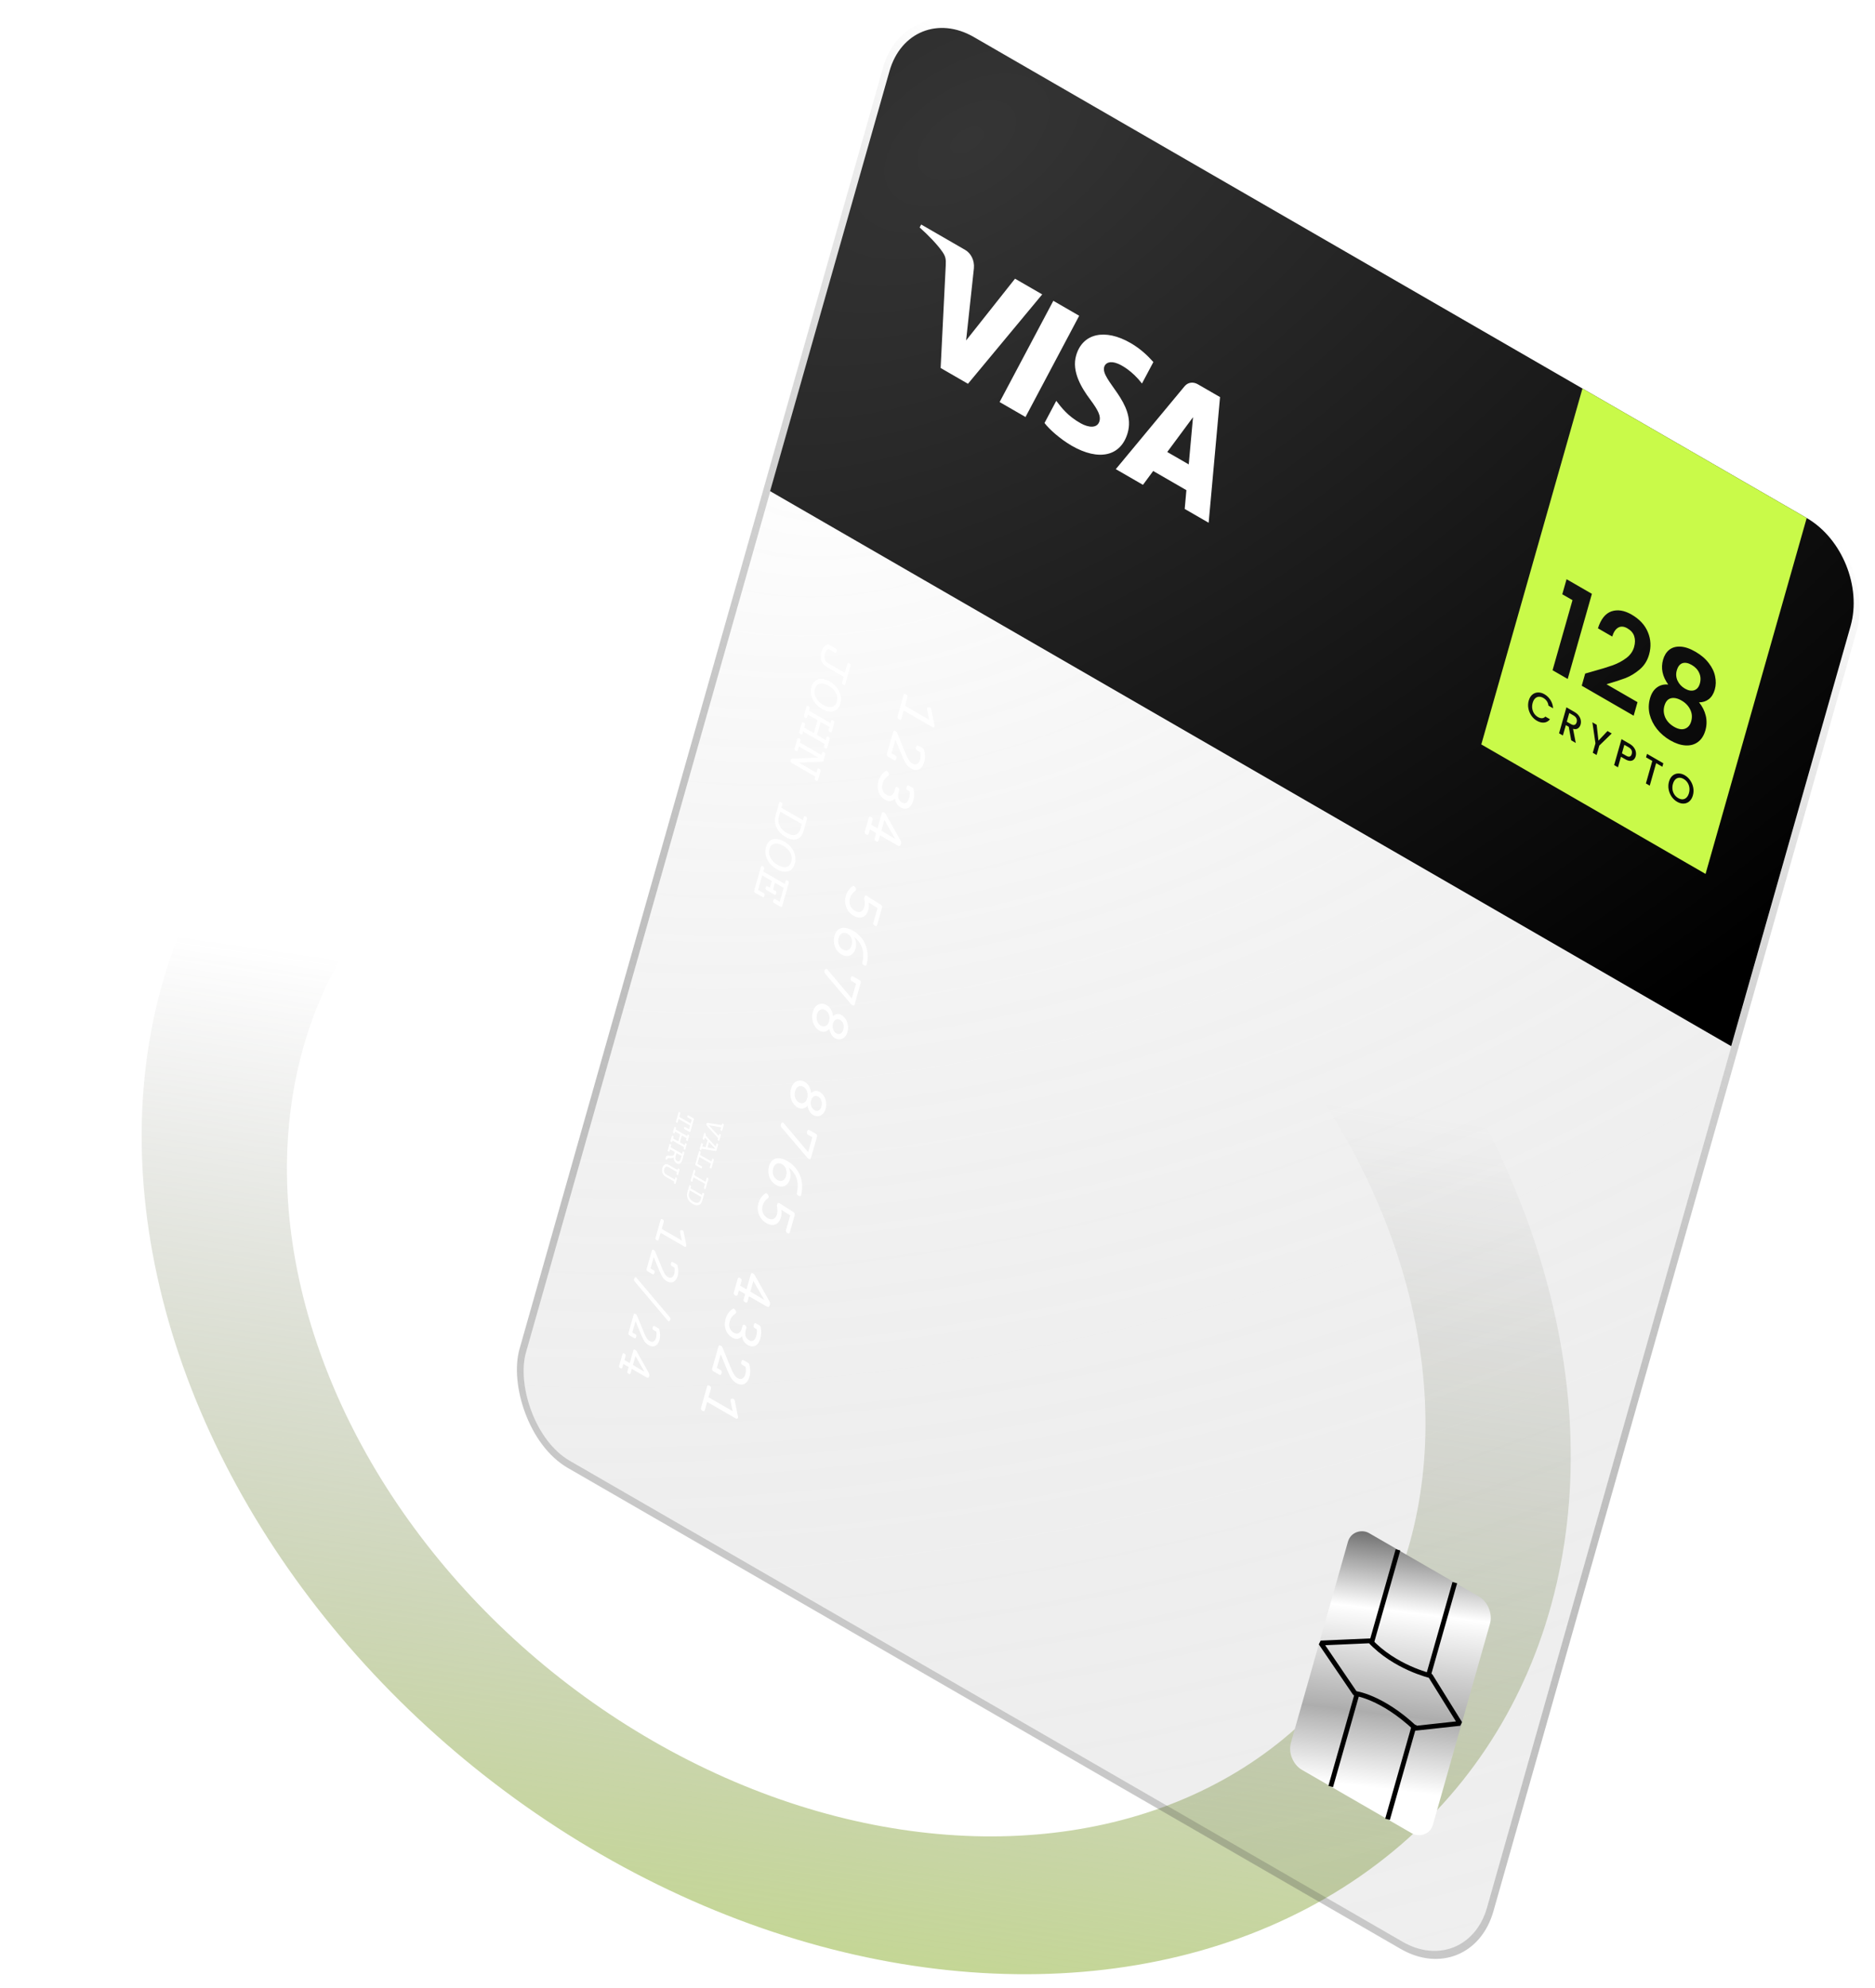 <svg width="300" height="318" viewBox="0 0 300 318" fill="none" xmlns="http://www.w3.org/2000/svg">
<g filter="url(#filter0_b_13_194)">
<circle r="100.112" transform="matrix(1 0.013 0.229 0.973 136.993 207.356)" stroke="url(#paint0_linear_13_194)" stroke-width="22.657"/>
</g>
<g filter="url(#filter1_b_13_194)">
<rect width="177.561" height="236.748" rx="11.837" transform="matrix(0.866 0.5 -0.273 0.962 145.552 0)" fill="url(#paint1_radial_13_194)" fill-opacity="0.9"/>
<rect x="-0.351" y="-0.865" width="178.745" height="237.932" rx="12.429" transform="matrix(0.866 0.5 -0.273 0.962 145.268 0.143)" stroke="url(#paint2_linear_13_194)" stroke-width="1.184"/>
</g>
<path d="M142.315 11.387C144.102 5.098 150.142 2.65 155.803 5.919L289.073 82.862C294.734 86.131 297.875 93.879 296.087 100.167L276.989 167.346L123.216 78.565L142.315 11.387Z" fill="url(#paint3_radial_13_194)"/>
<path fill-rule="evenodd" clip-rule="evenodd" d="M289.073 82.862L253.193 62.147L248.337 79.226L246.719 84.919L237.008 119.078L272.888 139.793L282.599 105.634L284.217 99.941L289.073 82.862ZM250.651 92.65L249.966 95.06L251.598 96.001L248.411 107.21L250.833 108.608L254.705 94.99L250.651 92.65ZM258.018 106.428C257.191 106.719 256.098 107.052 254.738 107.427L253.63 107.744L253.078 109.687L261.386 114.484L262.002 112.317L257.041 109.452C258.278 109.094 259.292 108.765 260.082 108.467C260.875 108.157 261.632 107.696 262.355 107.083C263.077 106.471 263.576 105.679 263.852 104.708C264.203 103.475 264.142 102.287 263.671 101.145C263.203 99.991 262.33 99.044 261.051 98.306C259.885 97.633 258.811 97.462 257.829 97.794C256.859 98.133 256.138 99.036 255.669 100.505L257.956 101.825C258.173 101.11 258.491 100.634 258.91 100.397C259.333 100.149 259.825 100.186 260.386 100.51C260.946 100.834 261.31 101.254 261.476 101.77C261.643 102.287 261.636 102.863 261.455 103.498C261.257 104.195 260.842 104.782 260.211 105.258C259.579 105.735 258.848 106.125 258.018 106.428ZM266.092 105.522C265.706 106.88 265.982 108.206 266.919 109.501C266.221 109.431 265.615 109.589 265.101 109.974C264.59 110.346 264.224 110.924 264 111.709C263.76 112.556 263.74 113.407 263.94 114.262C264.156 115.111 264.546 115.895 265.112 116.613C265.69 117.338 266.399 117.943 267.24 118.428C268.08 118.914 268.885 119.183 269.653 119.235C270.422 119.287 271.085 119.112 271.643 118.709C272.216 118.301 272.623 117.673 272.864 116.826C273.087 116.041 273.106 115.262 272.922 114.489C272.737 113.715 272.379 113.001 271.847 112.346C272.433 112.351 272.95 112.186 273.398 111.85C273.849 111.501 274.172 110.985 274.367 110.3C274.558 109.627 274.575 108.927 274.416 108.197C274.273 107.462 273.933 106.751 273.398 106.065C272.876 105.373 272.167 104.768 271.27 104.25C270.373 103.732 269.563 103.46 268.84 103.433C268.131 103.401 267.54 103.575 267.067 103.954C266.608 104.327 266.283 104.85 266.092 105.522ZM271.872 107.642C272.113 108.172 272.147 108.743 271.973 109.353C271.814 109.913 271.511 110.267 271.064 110.416C270.621 110.551 270.13 110.464 269.592 110.153C269.054 109.842 268.659 109.418 268.407 108.881C268.166 108.351 268.125 107.805 268.285 107.245C268.462 106.622 268.761 106.237 269.181 106.088C269.613 105.946 270.11 106.037 270.67 106.361C271.242 106.691 271.643 107.118 271.872 107.642ZM267.332 111.697C267.839 111.569 268.411 111.689 269.051 112.058C269.69 112.427 270.152 112.912 270.439 113.512C270.728 114.1 270.779 114.724 270.592 115.384C270.418 115.994 270.084 116.388 269.59 116.567C269.095 116.745 268.517 116.643 267.856 116.261C267.194 115.879 266.722 115.382 266.439 114.769C266.171 114.151 266.126 113.53 266.303 112.907C266.494 112.235 266.837 111.831 267.332 111.697ZM244.597 112.068C244.713 111.662 244.901 111.346 245.161 111.121C245.425 110.897 245.728 110.78 246.069 110.768C246.416 110.755 246.763 110.848 247.111 111.049C247.509 111.279 247.831 111.593 248.078 111.99C248.329 112.386 248.468 112.823 248.494 113.302L247.757 112.877C247.722 112.602 247.634 112.361 247.493 112.153C247.351 111.946 247.167 111.778 246.941 111.647C246.693 111.504 246.455 111.439 246.226 111.45C245.997 111.462 245.795 111.551 245.618 111.718C245.444 111.887 245.314 112.125 245.227 112.432C245.139 112.739 245.117 113.039 245.159 113.332C245.204 113.628 245.306 113.895 245.463 114.134C245.622 114.37 245.825 114.559 246.073 114.702C246.299 114.832 246.513 114.893 246.716 114.885C246.919 114.877 247.1 114.791 247.259 114.628L247.996 115.054C247.743 115.372 247.43 115.548 247.056 115.583C246.687 115.62 246.303 115.524 245.904 115.294C245.553 115.091 245.257 114.816 245.017 114.468C244.779 114.117 244.619 113.731 244.539 113.308C244.462 112.888 244.481 112.475 244.597 112.068ZM251.39 118.419L251.002 116.26L250.534 115.99L250.061 117.652L249.448 117.298L250.629 113.143L251.92 113.889C252.207 114.054 252.434 114.25 252.599 114.476C252.769 114.703 252.875 114.939 252.919 115.182C252.966 115.427 252.957 115.665 252.891 115.896C252.814 116.167 252.672 116.373 252.465 116.513C252.263 116.652 252.003 116.676 251.686 116.586L252.122 118.842L251.39 118.419ZM250.688 115.446L251.366 115.837C251.596 115.97 251.786 116.006 251.937 115.944C252.092 115.885 252.2 115.748 252.261 115.533C252.322 115.318 252.312 115.117 252.232 114.931C252.152 114.742 251.995 114.579 251.762 114.445L251.084 114.053L250.688 115.446ZM257.877 117.328L255.887 119.261L255.458 120.768L254.845 120.414L255.273 118.907L254.783 115.541L255.466 115.936L255.753 118.475L257.199 116.936L257.877 117.328ZM261.705 120.978C261.644 121.189 261.543 121.363 261.4 121.498C261.257 121.634 261.07 121.704 260.839 121.71C260.608 121.712 260.339 121.623 260.03 121.445L259.352 121.054L258.873 122.739L258.26 122.385L259.441 118.231L260.732 118.976C261.019 119.142 261.246 119.338 261.411 119.563C261.582 119.787 261.689 120.02 261.732 120.263C261.779 120.509 261.77 120.747 261.705 120.978ZM260.189 120.889C260.422 121.024 260.612 121.067 260.76 121.017C260.909 120.964 261.014 120.83 261.075 120.615C261.204 120.16 261.037 119.8 260.574 119.532L259.896 119.141L259.51 120.498L260.189 120.889ZM266.134 122.095L265.976 122.651L264.981 122.076L263.958 125.675L263.344 125.321L264.367 121.722L263.366 121.144L263.524 120.588L266.134 122.095ZM268.345 128.257C267.997 128.056 267.702 127.781 267.458 127.432C267.22 127.081 267.06 126.694 266.98 126.272C266.904 125.847 266.924 125.432 267.04 125.026C267.155 124.619 267.343 124.303 267.604 124.078C267.868 123.854 268.17 123.737 268.512 123.725C268.858 123.712 269.206 123.806 269.554 124.007C269.905 124.21 270.2 124.487 270.439 124.838C270.682 125.187 270.842 125.572 270.919 125.992C270.996 126.412 270.976 126.825 270.861 127.232C270.745 127.638 270.557 127.956 270.295 128.186C270.035 128.411 269.732 128.531 269.385 128.544C269.044 128.556 268.697 128.46 268.345 128.257ZM268.514 127.665C268.761 127.808 268.999 127.874 269.228 127.862C269.458 127.846 269.66 127.754 269.833 127.585C270.011 127.414 270.144 127.175 270.231 126.868C270.318 126.561 270.339 126.26 270.294 125.965C270.252 125.672 270.152 125.407 269.993 125.172C269.834 124.937 269.631 124.747 269.384 124.604C269.136 124.462 268.898 124.396 268.669 124.408C268.44 124.419 268.237 124.509 268.06 124.675C267.887 124.844 267.757 125.082 267.669 125.389C267.582 125.696 267.559 125.998 267.6 126.295C267.645 126.591 267.747 126.858 267.904 127.098C268.063 127.333 268.266 127.522 268.514 127.665Z" fill="#C9FA49"/>
<path d="M172.189 56.835C171.415 59.435 173.084 62.099 174.407 63.873C175.767 65.696 176.147 66.58 175.914 67.373C175.555 68.585 174.128 68.388 172.929 67.72C170.837 66.555 169.819 65.182 169.002 64.117L167.121 67.665C167.942 68.727 169.604 70.199 171.452 71.288C175.802 73.8 179.34 73.006 180.43 69.236C181.81 64.45 176.025 60.801 176.674 58.68C176.873 58.038 177.616 57.66 178.864 58.175C179.482 58.428 181.137 59.305 182.716 61.345L184.539 57.913C183.659 56.925 182.489 55.79 180.893 54.869C176.799 52.505 173.217 53.312 172.189 56.835ZM191.67 61.477C190.876 61.019 190.057 61.158 189.529 61.792L178.528 75.044L182.874 77.554L184.511 75.34L189.822 78.407L189.553 81.41L193.384 83.621L195.207 63.519L191.67 61.477ZM190.882 66.737L190.197 74.285L186.761 72.302L190.882 66.737ZM168.532 48.118L159.939 64.312L164.081 66.704L172.672 50.508L168.532 48.118ZM162.404 44.58L154.577 54.46L155.823 42.936C155.952 41.644 155.336 40.5 154.439 39.982L147.391 35.913L147.143 36.383C148.488 37.575 149.969 39.099 150.79 40.289C151.292 41.016 151.373 41.445 151.319 42.453L150.5 58.862L154.877 61.389L166.754 47.092L162.404 44.58Z" fill="white"/>
<path d="M144.227 114.927C144.194 115.04 144.148 115.106 144.086 115.125C144.027 115.149 143.942 115.129 143.831 115.065C143.72 115.001 143.647 114.93 143.613 114.852C143.582 114.779 143.582 114.686 143.614 114.573L144.573 111.2C144.605 111.087 144.651 111.018 144.71 110.994C144.771 110.975 144.858 110.998 144.969 111.062C145.08 111.126 145.151 111.195 145.183 111.267C145.217 111.345 145.218 111.441 145.185 111.554L144.803 112.9L148.668 115.132L148.324 113.483C148.31 113.409 148.31 113.348 148.323 113.302C148.353 113.195 148.441 113.139 148.586 113.133C148.671 113.128 148.747 113.144 148.813 113.183C148.915 113.241 148.979 113.338 149.003 113.473L149.512 115.963C149.529 116.05 149.528 116.127 149.509 116.194C149.489 116.267 149.449 116.315 149.391 116.335C149.334 116.361 149.267 116.351 149.189 116.306L144.589 113.651L144.227 114.927ZM147.874 121.891C147.764 122.277 147.605 122.58 147.396 122.797C147.19 123.019 146.945 123.142 146.662 123.165C146.379 123.189 146.074 123.106 145.747 122.917C145.441 122.74 145.182 122.492 144.973 122.172C144.765 121.858 144.548 121.428 144.322 120.882L143.264 118.314L142.646 120.486L143.214 120.813C143.319 120.874 143.386 120.946 143.415 121.029C143.444 121.111 143.439 121.221 143.4 121.358C143.361 121.495 143.311 121.578 143.25 121.609C143.189 121.64 143.106 121.625 143.001 121.564L142.127 121.059C142.015 120.995 141.943 120.924 141.909 120.846C141.877 120.774 141.878 120.681 141.91 120.567L142.897 117.095C142.929 116.981 142.975 116.913 143.034 116.889C143.096 116.87 143.182 116.892 143.293 116.956C143.407 117.022 143.481 117.094 143.515 117.172L144.898 120.534C145.093 121.003 145.266 121.354 145.418 121.585C145.571 121.821 145.755 122.001 145.972 122.126C146.251 122.287 146.5 122.315 146.719 122.208C146.94 122.107 147.103 121.874 147.206 121.511C147.31 121.144 147.324 120.75 147.248 120.329L146.753 120.043C146.648 119.982 146.581 119.911 146.552 119.828C146.523 119.745 146.528 119.635 146.567 119.499C146.605 119.362 146.655 119.278 146.717 119.248C146.778 119.217 146.861 119.232 146.966 119.292L147.628 119.675C147.745 119.742 147.817 119.829 147.843 119.933C147.933 120.268 147.982 120.603 147.988 120.937C147.998 121.272 147.96 121.59 147.874 121.891ZM146.113 128.085C146.004 128.469 145.847 128.768 145.643 128.984C145.441 129.202 145.205 129.324 144.935 129.351C144.668 129.379 144.385 129.307 144.085 129.133C143.826 128.984 143.621 128.788 143.47 128.545C143.322 128.305 143.227 128.03 143.185 127.723C142.984 127.96 142.751 128.099 142.484 128.139C142.217 128.183 141.93 128.116 141.623 127.939C141.296 127.75 141.031 127.502 140.828 127.195C140.624 126.891 140.497 126.544 140.448 126.154C140.398 125.764 140.434 125.354 140.556 124.923C140.649 124.596 140.794 124.296 140.991 124.021C141.188 123.746 141.411 123.528 141.66 123.365C141.755 123.303 141.844 123.296 141.928 123.345C141.988 123.379 142.054 123.45 142.124 123.557C142.226 123.717 142.262 123.85 142.231 123.957C142.216 124.01 142.18 124.055 142.124 124.093C141.915 124.228 141.73 124.399 141.569 124.606C141.412 124.814 141.297 125.048 141.223 125.308C141.105 125.722 141.103 126.087 141.215 126.405C141.331 126.724 141.542 126.972 141.848 127.149C142.157 127.327 142.423 127.353 142.645 127.224C142.869 127.101 143.036 126.843 143.148 126.449L143.252 126.084C143.284 125.97 143.33 125.902 143.389 125.878C143.451 125.859 143.537 125.881 143.648 125.945C143.759 126.01 143.831 126.078 143.863 126.151C143.896 126.229 143.897 126.324 143.865 126.438L143.787 126.713C143.679 127.093 143.669 127.423 143.757 127.703C143.845 127.983 144.027 128.203 144.304 128.363C144.559 128.51 144.787 128.527 144.987 128.413C145.19 128.301 145.343 128.065 145.445 127.705C145.555 127.318 145.59 126.956 145.55 126.618L145.248 126.444C145.143 126.383 145.076 126.311 145.047 126.229C145.018 126.146 145.023 126.036 145.062 125.899C145.1 125.763 145.15 125.679 145.212 125.648C145.273 125.617 145.356 125.632 145.461 125.693L145.952 125.977C146.018 126.015 146.068 126.055 146.101 126.098C146.134 126.144 146.157 126.198 146.171 126.26C146.299 126.89 146.28 127.498 146.113 128.085ZM144.137 135.035C144.055 135.325 143.896 135.403 143.662 135.268L140.801 133.616L140.571 134.427C140.539 134.54 140.492 134.606 140.431 134.625C140.371 134.649 140.286 134.629 140.175 134.565C140.064 134.501 139.991 134.43 139.958 134.352C139.926 134.279 139.926 134.186 139.958 134.073L140.189 133.262L139.18 132.68L138.992 133.34C138.96 133.454 138.913 133.52 138.851 133.539C138.792 133.563 138.707 133.543 138.596 133.479C138.485 133.414 138.412 133.343 138.378 133.266C138.347 133.193 138.347 133.1 138.379 132.986L138.991 130.835C139.023 130.721 139.069 130.653 139.128 130.629C139.189 130.61 139.276 130.632 139.387 130.697C139.498 130.761 139.569 130.829 139.601 130.902C139.635 130.98 139.636 131.075 139.604 131.189L139.393 131.929L140.402 132.512L141.082 130.12C141.114 130.007 141.16 129.938 141.219 129.914C141.281 129.895 141.367 129.917 141.478 129.982C141.577 130.039 141.643 130.096 141.676 130.154L144.019 134.326C144.091 134.453 144.138 134.572 144.159 134.681C144.181 134.79 144.173 134.908 144.137 135.035ZM141.501 131.154L141.015 132.866L143.238 134.196L141.501 131.154ZM140.354 147.938C140.322 148.051 140.275 148.117 140.214 148.136C140.154 148.16 140.069 148.14 139.958 148.076C139.847 148.012 139.774 147.941 139.74 147.863C139.709 147.79 139.709 147.697 139.741 147.584L140.404 145.252L138.976 144.352C139.05 144.783 139.032 145.19 138.923 145.574C138.809 145.974 138.634 146.277 138.397 146.482C138.161 146.687 137.884 146.787 137.567 146.783C137.252 146.784 136.919 146.683 136.568 146.48C136.216 146.277 135.925 146.008 135.695 145.673C135.468 145.34 135.321 144.968 135.253 144.556C135.185 144.143 135.21 143.727 135.33 143.307C135.421 142.987 135.56 142.693 135.748 142.424C135.937 142.156 136.151 141.938 136.391 141.77C136.483 141.703 136.575 141.696 136.665 141.748C136.731 141.786 136.795 141.854 136.858 141.953C136.963 142.114 137 142.248 136.969 142.355C136.954 142.408 136.918 142.453 136.862 142.491C136.663 142.628 136.486 142.8 136.333 143.007C136.18 143.213 136.068 143.442 135.997 143.692C135.92 143.962 135.901 144.225 135.94 144.481C135.982 144.738 136.076 144.969 136.221 145.173C136.367 145.382 136.558 145.554 136.792 145.689C137.015 145.817 137.225 145.881 137.425 145.88C137.624 145.882 137.798 145.817 137.947 145.686C138.095 145.558 138.204 145.371 138.275 145.124C138.339 144.897 138.37 144.678 138.367 144.466C138.367 144.257 138.337 144.036 138.278 143.803C138.263 143.732 138.272 143.64 138.304 143.527C138.344 143.387 138.395 143.3 138.457 143.266C138.518 143.235 138.6 143.253 138.703 143.321L140.927 144.721C141.031 144.789 141.097 144.862 141.127 144.941C141.157 145.021 141.152 145.129 141.114 145.266L140.354 147.938ZM138.661 154.3C138.638 154.391 138.591 154.446 138.52 154.463C138.448 154.483 138.335 154.449 138.182 154.361C138.089 154.307 138.026 154.251 137.993 154.194C137.963 154.141 137.954 154.084 137.969 154.022C138.179 153.111 138.165 152.309 137.929 151.617C137.695 150.927 137.273 150.351 136.663 149.89C136.818 150.181 136.915 150.486 136.954 150.803C136.993 151.121 136.971 151.423 136.89 151.71C136.786 152.077 136.621 152.367 136.396 152.579C136.171 152.794 135.905 152.911 135.6 152.928C135.293 152.949 134.971 152.863 134.635 152.669C134.311 152.481 134.044 152.228 133.834 151.909C133.627 151.591 133.496 151.234 133.441 150.837C133.385 150.444 133.414 150.045 133.529 149.642C133.632 149.278 133.803 148.986 134.04 148.766C134.277 148.549 134.564 148.43 134.902 148.408C135.372 148.38 135.917 148.545 136.539 148.904C137.059 149.204 137.515 149.609 137.908 150.12C138.301 150.634 138.574 151.246 138.729 151.957C138.886 152.672 138.863 153.453 138.661 154.3ZM136.254 151.215C136.324 150.972 136.344 150.729 136.315 150.487C136.289 150.247 136.218 150.029 136.102 149.834C135.988 149.644 135.836 149.494 135.647 149.385C135.437 149.264 135.235 149.207 135.04 149.215C134.844 149.226 134.673 149.3 134.526 149.437C134.378 149.576 134.268 149.773 134.196 150.027C134.124 150.28 134.103 150.526 134.133 150.765C134.163 151.004 134.239 151.219 134.363 151.411C134.49 151.604 134.656 151.76 134.86 151.878C135.067 151.998 135.263 152.051 135.449 152.038C135.634 152.028 135.795 151.952 135.933 151.81C136.073 151.674 136.18 151.475 136.254 151.215ZM136.745 160.632C136.713 160.745 136.666 160.812 136.605 160.831C136.545 160.855 136.46 160.835 136.349 160.77C136.277 160.729 136.22 160.684 136.177 160.636L132.031 155.761C131.97 155.691 131.933 155.613 131.919 155.527C131.901 155.443 131.904 155.356 131.93 155.266C131.964 155.146 132.015 155.06 132.081 155.01C132.144 154.96 132.212 154.957 132.284 154.998C132.326 155.023 132.361 155.053 132.389 155.088L136.293 159.713L136.967 157.341L136.31 156.961C136.204 156.901 136.137 156.829 136.108 156.746C136.08 156.664 136.085 156.554 136.123 156.417C136.162 156.28 136.212 156.197 136.273 156.166C136.335 156.135 136.418 156.15 136.523 156.211L137.487 156.767C137.598 156.832 137.67 156.9 137.701 156.973C137.735 157.051 137.736 157.146 137.704 157.26L136.745 160.632ZM135.598 165.073C135.499 165.419 135.344 165.695 135.132 165.899C134.923 166.108 134.681 166.226 134.407 166.255C134.133 166.283 133.86 166.218 133.586 166.061C133.343 165.92 133.147 165.718 132.999 165.453C132.85 165.189 132.751 164.899 132.701 164.582C132.486 164.82 132.24 164.967 131.962 165.024C131.683 165.08 131.397 165.024 131.103 164.854C130.793 164.675 130.539 164.426 130.34 164.105C130.144 163.786 130.02 163.43 129.967 163.039C129.914 162.647 129.942 162.258 130.052 161.871C130.162 161.484 130.332 161.176 130.561 160.947C130.791 160.718 131.054 160.587 131.35 160.552C131.65 160.519 131.954 160.592 132.263 160.771C132.558 160.941 132.791 161.184 132.963 161.501C133.135 161.818 133.241 162.166 133.28 162.546C133.47 162.368 133.683 162.258 133.919 162.216C134.154 162.177 134.393 162.227 134.636 162.368C134.91 162.526 135.138 162.75 135.32 163.042C135.503 163.334 135.619 163.658 135.669 164.012C135.72 164.372 135.697 164.726 135.598 165.073ZM134.931 164.688C134.99 164.481 135.008 164.276 134.985 164.072C134.965 163.874 134.905 163.692 134.805 163.526C134.706 163.359 134.572 163.228 134.404 163.131C134.25 163.042 134.098 163.008 133.945 163.029C133.792 163.049 133.656 163.121 133.538 163.242C133.418 163.368 133.33 163.53 133.273 163.73C133.216 163.931 133.201 164.133 133.226 164.338C133.251 164.547 133.313 164.734 133.413 164.9C133.512 165.066 133.639 165.194 133.792 165.282C133.96 165.379 134.121 165.418 134.273 165.397C134.426 165.376 134.559 165.303 134.671 165.178C134.786 165.058 134.872 164.894 134.931 164.688ZM132.647 163.369C132.716 163.125 132.737 162.887 132.709 162.653C132.681 162.42 132.609 162.207 132.492 162.015C132.377 161.829 132.227 161.681 132.04 161.574C131.854 161.466 131.673 161.422 131.496 161.44C131.319 161.462 131.161 161.542 131.024 161.68C130.89 161.82 130.788 162.012 130.719 162.256C130.65 162.499 130.629 162.738 130.657 162.971C130.688 163.207 130.762 163.419 130.88 163.607C130.997 163.799 131.149 163.948 131.335 164.056C131.521 164.163 131.701 164.205 131.876 164.182C132.052 164.163 132.208 164.084 132.342 163.944C132.476 163.804 132.578 163.612 132.647 163.369ZM132.104 177.362C132.006 177.709 131.85 177.984 131.639 178.188C131.429 178.397 131.187 178.516 130.913 178.544C130.64 178.572 130.366 178.507 130.093 178.35C129.849 178.209 129.653 178.007 129.505 177.742C129.356 177.478 129.257 177.188 129.207 176.871C128.993 177.109 128.746 177.256 128.468 177.313C128.19 177.369 127.903 177.313 127.609 177.143C127.3 176.964 127.045 176.715 126.846 176.394C126.65 176.075 126.526 175.72 126.473 175.328C126.42 174.936 126.449 174.547 126.559 174.16C126.669 173.773 126.838 173.465 127.068 173.236C127.297 173.008 127.56 172.876 127.856 172.841C128.156 172.808 128.46 172.881 128.77 173.06C129.064 173.23 129.297 173.473 129.469 173.79C129.642 174.107 129.747 174.455 129.786 174.835C129.976 174.657 130.189 174.547 130.425 174.505C130.66 174.466 130.899 174.516 131.143 174.657C131.416 174.815 131.644 175.04 131.827 175.331C132.009 175.623 132.125 175.947 132.175 176.301C132.226 176.661 132.203 177.015 132.104 177.362ZM131.438 176.977C131.496 176.77 131.514 176.565 131.492 176.361C131.471 176.163 131.411 175.981 131.312 175.815C131.212 175.648 131.078 175.517 130.91 175.42C130.757 175.331 130.604 175.297 130.451 175.318C130.298 175.338 130.163 175.41 130.044 175.532C129.925 175.657 129.837 175.819 129.78 176.02C129.723 176.22 129.707 176.422 129.733 176.627C129.757 176.836 129.82 177.023 129.919 177.189C130.019 177.356 130.145 177.483 130.298 177.571C130.466 177.668 130.627 177.707 130.78 177.686C130.932 177.666 131.065 177.593 131.177 177.467C131.292 177.347 131.379 177.183 131.438 176.977ZM129.153 175.658C129.223 175.414 129.243 175.176 129.215 174.942C129.187 174.709 129.115 174.496 128.998 174.304C128.883 174.118 128.733 173.971 128.547 173.863C128.36 173.756 128.179 173.711 128.003 173.729C127.825 173.751 127.668 173.831 127.53 173.969C127.396 174.109 127.295 174.301 127.225 174.545C127.156 174.788 127.135 175.027 127.163 175.26C127.194 175.496 127.269 175.708 127.387 175.896C127.503 176.088 127.655 176.237 127.841 176.345C128.027 176.452 128.208 176.494 128.382 176.471C128.559 176.452 128.714 176.373 128.848 176.233C128.983 176.093 129.084 175.901 129.153 175.658ZM129.758 185.21C129.725 185.324 129.679 185.39 129.617 185.409C129.558 185.433 129.473 185.413 129.362 185.349C129.29 185.307 129.232 185.262 129.19 185.215L125.043 180.339C124.983 180.269 124.945 180.191 124.931 180.105C124.913 180.021 124.917 179.934 124.943 179.844C124.977 179.724 125.027 179.639 125.094 179.588C125.157 179.539 125.224 179.535 125.297 179.577C125.339 179.601 125.374 179.631 125.402 179.667L129.306 184.291L129.98 181.919L129.322 181.54C129.217 181.479 129.15 181.407 129.121 181.324C129.092 181.242 129.097 181.132 129.136 180.995C129.175 180.858 129.225 180.775 129.286 180.744C129.347 180.713 129.43 180.728 129.536 180.789L130.5 181.346C130.611 181.41 130.682 181.478 130.714 181.551C130.748 181.629 130.749 181.724 130.716 181.838L129.758 185.21ZM128.18 191.167C128.157 191.259 128.11 191.313 128.039 191.33C127.966 191.351 127.854 191.317 127.701 191.228C127.608 191.174 127.545 191.119 127.512 191.061C127.482 191.009 127.473 190.951 127.487 190.89C127.698 189.978 127.684 189.176 127.448 188.484C127.214 187.794 126.792 187.218 126.182 186.757C126.337 187.049 126.434 187.353 126.473 187.671C126.512 187.988 126.49 188.291 126.409 188.578C126.304 188.945 126.14 189.234 125.915 189.446C125.69 189.661 125.424 189.778 125.119 189.796C124.812 189.817 124.49 189.73 124.154 189.536C123.83 189.349 123.562 189.095 123.353 188.776C123.146 188.459 123.015 188.101 122.96 187.705C122.904 187.311 122.933 186.913 123.048 186.509C123.151 186.145 123.322 185.853 123.559 185.633C123.795 185.416 124.083 185.297 124.421 185.275C124.891 185.247 125.436 185.412 126.058 185.771C126.578 186.071 127.034 186.477 127.427 186.987C127.82 187.501 128.093 188.113 128.248 188.824C128.404 189.539 128.382 190.32 128.18 191.167ZM125.773 188.083C125.843 187.839 125.863 187.596 125.834 187.354C125.807 187.114 125.736 186.896 125.621 186.701C125.507 186.511 125.355 186.362 125.166 186.252C124.956 186.131 124.753 186.074 124.559 186.082C124.363 186.094 124.192 186.168 124.045 186.304C123.897 186.444 123.787 186.64 123.715 186.894C123.642 187.147 123.621 187.394 123.651 187.632C123.682 187.871 123.758 188.086 123.882 188.278C124.009 188.472 124.174 188.627 124.379 188.745C124.586 188.865 124.782 188.918 124.968 188.905C125.153 188.895 125.314 188.819 125.452 188.678C125.592 188.541 125.699 188.343 125.773 188.083ZM126.379 197.094C126.347 197.207 126.3 197.274 126.239 197.293C126.179 197.317 126.094 197.297 125.983 197.232C125.872 197.168 125.8 197.097 125.766 197.02C125.734 196.947 125.734 196.854 125.766 196.74L126.429 194.409L125.002 193.509C125.075 193.939 125.057 194.346 124.948 194.73C124.834 195.13 124.659 195.433 124.423 195.638C124.186 195.843 123.909 195.944 123.592 195.939C123.277 195.94 122.944 195.839 122.593 195.636C122.241 195.433 121.951 195.164 121.721 194.83C121.494 194.497 121.346 194.124 121.278 193.712C121.21 193.3 121.236 192.884 121.355 192.463C121.446 192.143 121.586 191.849 121.774 191.581C121.962 191.313 122.176 191.095 122.416 190.927C122.508 190.86 122.6 190.852 122.69 190.904C122.756 190.942 122.82 191.01 122.883 191.109C122.988 191.27 123.025 191.404 122.995 191.511C122.979 191.564 122.944 191.61 122.888 191.647C122.688 191.784 122.511 191.956 122.358 192.163C122.205 192.37 122.093 192.598 122.022 192.848C121.945 193.119 121.926 193.381 121.965 193.637C122.008 193.894 122.101 194.125 122.246 194.329C122.393 194.538 122.583 194.71 122.818 194.846C123.04 194.974 123.251 195.037 123.45 195.036C123.649 195.038 123.823 194.974 123.972 194.842C124.12 194.714 124.23 194.527 124.3 194.28C124.364 194.053 124.395 193.834 124.392 193.623C124.392 193.413 124.363 193.192 124.303 192.96C124.288 192.889 124.297 192.797 124.329 192.683C124.369 192.543 124.42 192.456 124.482 192.422C124.543 192.391 124.625 192.41 124.729 192.477L126.953 193.878C127.056 193.945 127.122 194.018 127.152 194.098C127.182 194.177 127.178 194.285 127.139 194.422L126.379 197.094ZM123.175 208.77C123.093 209.06 122.934 209.138 122.7 209.002L119.839 207.351L119.609 208.161C119.577 208.275 119.53 208.341 119.468 208.36C119.409 208.384 119.324 208.364 119.213 208.3C119.102 208.236 119.029 208.165 118.995 208.087C118.964 208.014 118.964 207.921 118.996 207.808L119.227 206.997L118.217 206.414L118.03 207.075C117.997 207.188 117.951 207.254 117.889 207.273C117.83 207.297 117.745 207.277 117.634 207.213C117.523 207.149 117.45 207.078 117.416 207C117.385 206.928 117.385 206.835 117.417 206.721L118.029 204.57C118.061 204.456 118.107 204.387 118.166 204.363C118.227 204.344 118.314 204.367 118.425 204.431C118.536 204.495 118.607 204.564 118.639 204.636C118.673 204.714 118.674 204.81 118.641 204.923L118.431 205.664L119.44 206.246L120.12 203.855C120.152 203.741 120.198 203.673 120.257 203.648C120.319 203.63 120.405 203.652 120.516 203.716C120.615 203.774 120.681 203.831 120.713 203.889L123.057 208.061C123.129 208.188 123.176 208.306 123.197 208.416C123.219 208.525 123.211 208.643 123.175 208.77ZM120.539 204.889L120.053 206.6L122.276 207.93L120.539 204.889ZM121.657 214.109C121.548 214.492 121.391 214.792 121.187 215.008C120.985 215.225 120.749 215.348 120.479 215.374C120.213 215.403 119.929 215.33 119.629 215.157C119.37 215.008 119.166 214.812 119.014 214.569C118.866 214.328 118.771 214.054 118.729 213.746C118.529 213.984 118.295 214.123 118.028 214.163C117.761 214.207 117.474 214.14 117.168 213.963C116.84 213.774 116.575 213.526 116.372 213.219C116.168 212.915 116.042 212.568 115.992 212.178C115.942 211.788 115.978 211.377 116.1 210.947C116.193 210.62 116.338 210.319 116.535 210.045C116.732 209.77 116.955 209.551 117.204 209.388C117.299 209.326 117.388 209.32 117.472 209.368C117.532 209.403 117.598 209.474 117.669 209.581C117.77 209.74 117.806 209.874 117.775 209.98C117.76 210.034 117.725 210.079 117.668 210.117C117.459 210.252 117.274 210.423 117.114 210.629C116.957 210.838 116.841 211.072 116.767 211.332C116.649 211.746 116.647 212.111 116.759 212.429C116.875 212.748 117.086 212.996 117.392 213.173C117.702 213.351 117.967 213.376 118.189 213.248C118.413 213.125 118.581 212.866 118.693 212.473L118.796 212.108C118.829 211.994 118.874 211.925 118.934 211.901C118.995 211.882 119.081 211.905 119.192 211.969C119.303 212.033 119.375 212.102 119.407 212.175C119.441 212.252 119.441 212.348 119.409 212.461L119.331 212.737C119.223 213.117 119.213 213.447 119.301 213.727C119.389 214.007 119.571 214.227 119.848 214.386C120.103 214.534 120.331 214.551 120.531 214.437C120.734 214.325 120.887 214.089 120.989 213.729C121.099 213.342 121.134 212.98 121.094 212.642L120.792 212.467C120.687 212.407 120.62 212.335 120.591 212.252C120.562 212.17 120.567 212.06 120.606 211.923C120.645 211.786 120.695 211.703 120.756 211.672C120.817 211.641 120.9 211.656 121.005 211.717L121.496 212C121.562 212.039 121.612 212.079 121.645 212.121C121.678 212.167 121.701 212.221 121.715 212.284C121.843 212.913 121.824 213.522 121.657 214.109ZM119.925 220.203C119.815 220.59 119.655 220.892 119.447 221.11C119.24 221.332 118.995 221.455 118.713 221.478C118.43 221.501 118.125 221.418 117.797 221.229C117.491 221.053 117.233 220.805 117.023 220.485C116.815 220.171 116.598 219.741 116.372 219.195L115.314 216.627L114.697 218.799L115.264 219.126C115.37 219.187 115.437 219.259 115.465 219.341C115.494 219.424 115.489 219.534 115.451 219.671C115.412 219.807 115.362 219.891 115.3 219.922C115.239 219.952 115.156 219.937 115.051 219.877L114.177 219.372C114.066 219.308 113.993 219.237 113.96 219.159C113.928 219.087 113.928 218.994 113.96 218.88L114.948 215.408C114.98 215.294 115.026 215.225 115.085 215.201C115.146 215.182 115.232 215.205 115.344 215.269C115.458 215.335 115.532 215.407 115.565 215.485L116.949 218.846C117.144 219.316 117.317 219.667 117.468 219.898C117.621 220.134 117.806 220.314 118.022 220.439C118.302 220.6 118.551 220.627 118.77 220.521C118.991 220.42 119.153 220.187 119.257 219.823C119.361 219.456 119.375 219.063 119.299 218.642L118.803 218.356C118.698 218.295 118.631 218.223 118.602 218.141C118.573 218.058 118.578 217.948 118.617 217.812C118.656 217.675 118.706 217.591 118.767 217.56C118.828 217.53 118.911 217.545 119.017 217.605L119.679 217.988C119.796 218.055 119.868 218.141 119.894 218.246C119.984 218.581 120.032 218.916 120.039 219.25C120.048 219.585 120.01 219.903 119.925 220.203ZM112.783 225.529C112.751 225.642 112.704 225.708 112.643 225.727C112.584 225.751 112.499 225.731 112.388 225.667C112.276 225.603 112.204 225.532 112.17 225.454C112.138 225.381 112.139 225.288 112.171 225.175L113.13 221.802C113.162 221.689 113.208 221.62 113.267 221.596C113.328 221.577 113.414 221.6 113.526 221.664C113.637 221.728 113.708 221.797 113.74 221.869C113.774 221.947 113.775 222.043 113.742 222.156L113.36 223.502L117.225 225.734L116.881 224.085C116.867 224.011 116.867 223.95 116.88 223.903C116.91 223.797 116.998 223.741 117.143 223.735C117.228 223.73 117.304 223.746 117.37 223.784C117.472 223.843 117.536 223.94 117.56 224.075L118.069 226.565C118.086 226.652 118.085 226.729 118.066 226.796C118.045 226.869 118.006 226.916 117.947 226.937C117.891 226.963 117.824 226.953 117.746 226.908L113.146 224.253L112.783 225.529Z" fill="white"/>
<path d="M135.259 109.391C135.232 109.485 135.193 109.54 135.142 109.556C135.092 109.576 135.021 109.559 134.929 109.506C134.836 109.452 134.776 109.393 134.747 109.329C134.721 109.268 134.721 109.19 134.748 109.096L134.986 108.258L132.291 106.701C131.853 106.449 131.561 106.115 131.417 105.702C131.272 105.288 131.277 104.809 131.432 104.264C131.522 103.947 131.654 103.688 131.828 103.488C132.003 103.291 132.204 103.155 132.429 103.078C132.49 103.061 132.56 103.075 132.64 103.122L133.71 103.739C133.797 103.79 133.853 103.85 133.877 103.919C133.901 103.988 133.897 104.079 133.865 104.193C133.833 104.307 133.791 104.377 133.74 104.402C133.689 104.428 133.62 104.415 133.532 104.365L132.541 103.793C132.287 103.918 132.102 104.183 131.987 104.589C131.883 104.953 131.881 105.259 131.979 105.507C132.078 105.755 132.278 105.966 132.581 106.141L135.164 107.632L135.568 106.21C135.595 106.116 135.633 106.059 135.683 106.039C135.734 106.023 135.806 106.042 135.898 106.095C135.991 106.149 136.05 106.206 136.077 106.266C136.105 106.331 136.106 106.411 136.079 106.505L135.259 109.391ZM134.456 112.553C134.332 112.987 134.127 113.313 133.841 113.533C133.553 113.755 133.208 113.856 132.807 113.834C132.407 113.817 131.978 113.676 131.52 113.411C131.062 113.147 130.683 112.822 130.385 112.436C130.089 112.054 129.891 111.641 129.794 111.196C129.697 110.756 129.711 110.319 129.834 109.885C129.958 109.451 130.162 109.123 130.447 108.899C130.734 108.679 131.077 108.578 131.477 108.596C131.879 108.617 132.309 108.76 132.767 109.025C133.225 109.289 133.602 109.612 133.898 109.994C134.197 110.379 134.395 110.793 134.494 111.235C134.592 111.68 134.579 112.119 134.456 112.553ZM133.9 112.232C133.987 111.927 133.992 111.616 133.916 111.3C133.839 110.987 133.686 110.69 133.457 110.409C133.227 110.13 132.935 109.889 132.579 109.683C132.224 109.478 131.896 109.362 131.595 109.334C131.296 109.31 131.042 109.372 130.834 109.52C130.625 109.672 130.477 109.9 130.39 110.206C130.303 110.512 130.298 110.821 130.375 111.134C130.451 111.45 130.603 111.746 130.83 112.023C131.059 112.304 131.351 112.547 131.707 112.752C132.062 112.958 132.391 113.073 132.692 113.098C132.993 113.126 133.248 113.065 133.457 112.914C133.666 112.765 133.813 112.538 133.9 112.232ZM132.359 119.59C132.332 119.684 132.293 119.74 132.242 119.755C132.193 119.775 132.122 119.759 132.029 119.705C131.936 119.652 131.876 119.593 131.848 119.528C131.821 119.467 131.822 119.39 131.848 119.295L131.934 118.995L128.499 117.012L128.413 117.312C128.387 117.406 128.348 117.462 128.296 117.477C128.247 117.497 128.176 117.481 128.083 117.427C127.991 117.374 127.93 117.315 127.902 117.25C127.876 117.189 127.876 117.112 127.903 117.017L128.275 115.708C128.302 115.613 128.34 115.556 128.389 115.536C128.441 115.52 128.512 115.539 128.605 115.592C128.698 115.646 128.757 115.703 128.784 115.764C128.812 115.828 128.812 115.908 128.786 116.003L128.677 116.386L130.208 117.27L130.799 115.194L129.267 114.31L129.158 114.693C129.131 114.788 129.092 114.843 129.041 114.859C128.991 114.879 128.92 114.862 128.828 114.809C128.735 114.755 128.675 114.696 128.647 114.631C128.62 114.571 128.62 114.493 128.647 114.398L129.019 113.089C129.046 112.995 129.084 112.937 129.134 112.917C129.185 112.902 129.257 112.92 129.349 112.974C129.442 113.027 129.502 113.084 129.528 113.145C129.556 113.21 129.557 113.289 129.53 113.384L129.445 113.684L132.88 115.667L132.965 115.367C132.992 115.273 133.03 115.215 133.08 115.195C133.131 115.18 133.203 115.198 133.295 115.252C133.388 115.305 133.447 115.362 133.474 115.423C133.502 115.488 133.503 115.567 133.476 115.662L133.104 116.971C133.077 117.066 133.038 117.121 132.987 117.137C132.937 117.157 132.866 117.14 132.774 117.087C132.681 117.033 132.621 116.974 132.592 116.909C132.566 116.849 132.566 116.771 132.593 116.676L132.702 116.293L131.309 115.489L130.719 117.565L132.112 118.369L132.221 117.986C132.248 117.891 132.286 117.834 132.335 117.814C132.386 117.798 132.458 117.817 132.551 117.87C132.643 117.924 132.703 117.981 132.729 118.042C132.758 118.106 132.758 118.186 132.731 118.281L132.359 119.59ZM130.892 124.752C130.865 124.847 130.826 124.902 130.775 124.918C130.725 124.938 130.654 124.921 130.562 124.867C130.469 124.814 130.409 124.755 130.38 124.69C130.354 124.629 130.354 124.552 130.381 124.457L130.449 124.22L126.642 122.022C126.574 121.983 126.528 121.925 126.503 121.849C126.477 121.776 126.479 121.687 126.509 121.581C126.551 121.434 126.653 121.357 126.815 121.35L130.911 121.195L130.915 121.179L127.822 119.393L127.655 119.98C127.628 120.075 127.589 120.13 127.538 120.146C127.488 120.166 127.417 120.149 127.325 120.096C127.232 120.042 127.172 119.983 127.144 119.918C127.117 119.858 127.117 119.78 127.144 119.686L127.564 118.21C127.591 118.115 127.629 118.058 127.678 118.038C127.729 118.022 127.801 118.041 127.894 118.094C127.986 118.148 128.046 118.205 128.072 118.265C128.101 118.33 128.101 118.41 128.074 118.504L127.995 118.784L131.43 120.767L131.521 120.446C131.548 120.351 131.586 120.294 131.636 120.274C131.687 120.258 131.759 120.277 131.851 120.331C131.944 120.384 132.003 120.441 132.03 120.502C132.058 120.567 132.059 120.646 132.032 120.741L131.766 121.675C131.749 121.736 131.726 121.779 131.699 121.806C131.67 121.834 131.635 121.85 131.594 121.852L127.848 121.99L127.843 122.007L130.622 123.611L130.765 123.106C130.792 123.012 130.83 122.954 130.879 122.934C130.931 122.919 131.002 122.937 131.095 122.991C131.188 123.044 131.247 123.101 131.274 123.162C131.302 123.227 131.302 123.307 131.276 123.401L130.892 124.752ZM128.55 132.987C128.426 133.424 128.227 133.755 127.953 133.982C127.681 134.21 127.351 134.317 126.961 134.303C126.574 134.293 126.152 134.156 125.697 133.893C125.241 133.63 124.872 133.31 124.589 132.933C124.305 132.559 124.12 132.154 124.033 131.719C123.95 131.286 123.97 130.851 124.094 130.414L124.652 128.451C124.679 128.356 124.717 128.299 124.767 128.279C124.818 128.263 124.89 128.282 124.982 128.335C125.075 128.389 125.134 128.446 125.161 128.506C125.189 128.571 125.19 128.651 125.163 128.745L125.03 129.212L128.465 131.196L128.598 130.729C128.625 130.634 128.663 130.577 128.712 130.557C128.764 130.541 128.835 130.56 128.928 130.613C129.021 130.667 129.08 130.724 129.107 130.784C129.135 130.849 129.135 130.929 129.109 131.023L128.55 132.987ZM124.852 129.838L124.632 130.613C124.538 130.944 124.521 131.269 124.582 131.589C124.645 131.91 124.785 132.211 125.002 132.492C125.222 132.775 125.516 133.022 125.884 133.234C126.252 133.447 126.583 133.56 126.876 133.574C127.171 133.589 127.42 133.513 127.623 133.345C127.825 133.177 127.973 132.927 128.067 132.597L128.287 131.821L124.852 129.838ZM127.177 138.155C127.054 138.589 126.849 138.916 126.562 139.135C126.275 139.358 125.93 139.458 125.528 139.436C125.128 139.419 124.699 139.278 124.241 139.014C123.783 138.749 123.405 138.424 123.107 138.038C122.81 137.657 122.613 137.244 122.515 136.799C122.419 136.358 122.432 135.921 122.556 135.487C122.679 135.054 122.883 134.725 123.168 134.501C123.455 134.282 123.798 134.181 124.198 134.198C124.6 134.22 125.03 134.363 125.488 134.627C125.946 134.891 126.323 135.214 126.62 135.596C126.918 135.982 127.117 136.396 127.215 136.838C127.313 137.283 127.3 137.722 127.177 138.155ZM126.622 137.835C126.708 137.529 126.714 137.218 126.638 136.902C126.56 136.589 126.407 136.292 126.179 136.011C125.949 135.733 125.656 135.491 125.301 135.286C124.945 135.081 124.617 134.964 124.316 134.936C124.017 134.912 123.764 134.974 123.555 135.123C123.346 135.274 123.198 135.502 123.111 135.808C123.024 136.114 123.02 136.423 123.097 136.736C123.173 137.052 123.325 137.349 123.552 137.625C123.781 137.906 124.073 138.15 124.428 138.355C124.784 138.56 125.112 138.675 125.414 138.7C125.715 138.729 125.97 138.667 126.179 138.516C126.387 138.368 126.535 138.14 126.622 137.835ZM122.31 143.301C122.277 143.415 122.236 143.485 122.185 143.511C122.134 143.536 122.064 143.524 121.977 143.473L120.862 142.829C120.769 142.776 120.709 142.717 120.681 142.652C120.654 142.591 120.654 142.514 120.681 142.419L121.741 138.691C121.768 138.597 121.806 138.54 121.855 138.52C121.906 138.504 121.978 138.523 122.071 138.576C122.164 138.63 122.223 138.687 122.25 138.747C122.278 138.812 122.278 138.892 122.252 138.986L122.131 139.412L125.566 141.395L125.687 140.969C125.714 140.875 125.752 140.818 125.801 140.798C125.852 140.782 125.924 140.801 126.017 140.854C126.109 140.908 126.169 140.965 126.195 141.025C126.223 141.09 126.224 141.17 126.197 141.264L125.161 144.909C125.134 145.003 125.095 145.058 125.044 145.074C124.995 145.094 124.924 145.077 124.831 145.024L123.878 144.473C123.79 144.423 123.734 144.363 123.71 144.294C123.686 144.225 123.69 144.134 123.723 144.02C123.755 143.906 123.797 143.836 123.848 143.81C123.899 143.785 123.968 143.797 124.055 143.848L124.754 144.251L125.388 142.02L123.995 141.216L123.689 142.292L124.031 142.489C124.119 142.54 124.175 142.597 124.201 142.66C124.226 142.726 124.222 142.815 124.191 142.926C124.159 143.037 124.119 143.103 124.069 143.123C124.019 143.146 123.95 143.132 123.863 143.081L122.669 142.392C122.581 142.341 122.525 142.283 122.5 142.217C122.474 142.154 122.477 142.066 122.509 141.955C122.54 141.844 122.581 141.777 122.632 141.754C122.681 141.734 122.749 141.749 122.837 141.8L123.179 141.997L123.485 140.921L121.953 140.037L121.295 142.351L122.155 142.848C122.242 142.898 122.298 142.958 122.322 143.027C122.346 143.096 122.342 143.187 122.31 143.301Z" fill="white"/>
<path d="M105.398 198.267C105.372 198.361 105.333 198.416 105.281 198.432C105.232 198.452 105.161 198.436 105.068 198.382C104.976 198.329 104.915 198.269 104.887 198.205C104.861 198.144 104.861 198.067 104.888 197.972L105.687 195.162C105.714 195.067 105.752 195.01 105.801 194.99C105.852 194.974 105.924 194.993 106.017 195.046C106.109 195.1 106.169 195.157 106.195 195.217C106.224 195.282 106.224 195.362 106.197 195.456L105.879 196.578L109.1 198.438L108.813 197.063C108.801 197.002 108.801 196.951 108.812 196.913C108.837 196.824 108.91 196.777 109.031 196.772C109.102 196.768 109.165 196.782 109.221 196.813C109.306 196.863 109.358 196.943 109.379 197.055L109.803 199.13C109.817 199.203 109.817 199.267 109.801 199.323C109.783 199.384 109.75 199.423 109.702 199.441C109.655 199.462 109.599 199.454 109.534 199.416L105.701 197.203L105.398 198.267ZM108.438 204.07C108.346 204.393 108.214 204.644 108.04 204.825C107.868 205.011 107.664 205.113 107.428 205.132C107.192 205.152 106.938 205.083 106.665 204.925C106.41 204.778 106.195 204.571 106.02 204.305C105.847 204.043 105.666 203.685 105.478 203.23L104.596 201.09L104.081 202.899L104.554 203.172C104.642 203.223 104.698 203.283 104.722 203.352C104.746 203.421 104.742 203.512 104.71 203.626C104.677 203.74 104.636 203.81 104.585 203.835C104.534 203.861 104.464 203.849 104.377 203.798L103.648 203.377C103.556 203.324 103.495 203.265 103.467 203.2C103.441 203.139 103.441 203.062 103.468 202.967L104.29 200.074C104.317 199.979 104.355 199.922 104.405 199.902C104.456 199.886 104.528 199.905 104.62 199.958C104.716 200.013 104.777 200.073 104.805 200.138L105.958 202.939C106.121 203.331 106.265 203.623 106.391 203.815C106.519 204.012 106.672 204.162 106.853 204.266C107.085 204.401 107.293 204.424 107.476 204.335C107.66 204.25 107.795 204.056 107.881 203.753C107.968 203.448 107.98 203.119 107.916 202.769L107.503 202.531C107.416 202.48 107.36 202.42 107.336 202.351C107.312 202.282 107.316 202.191 107.348 202.077C107.381 201.963 107.422 201.893 107.473 201.868C107.524 201.842 107.594 201.854 107.681 201.905L108.233 202.224C108.331 202.28 108.39 202.352 108.412 202.439C108.487 202.718 108.527 202.997 108.533 203.275C108.541 203.555 108.509 203.82 108.438 204.07ZM107.253 211.084C107.221 211.195 107.176 211.276 107.118 211.327C107.06 211.378 107.002 211.386 106.944 211.353C106.924 211.341 106.904 211.325 106.884 211.304L101.513 204.94C101.478 204.898 101.456 204.844 101.445 204.78C101.433 204.718 101.436 204.655 101.455 204.591C101.486 204.48 101.531 204.399 101.589 204.349C101.647 204.298 101.705 204.289 101.763 204.323C101.783 204.334 101.803 204.351 101.823 204.372L107.194 210.735C107.229 210.778 107.252 210.83 107.264 210.892C107.274 210.956 107.271 211.02 107.253 211.084ZM105.527 214.311C105.435 214.633 105.302 214.885 105.128 215.066C104.956 215.252 104.752 215.354 104.517 215.373C104.281 215.393 104.027 215.324 103.754 215.166C103.499 215.019 103.284 214.812 103.109 214.546C102.935 214.284 102.755 213.926 102.566 213.471L101.685 211.331L101.17 213.14L101.643 213.413C101.731 213.464 101.787 213.524 101.811 213.593C101.835 213.662 101.831 213.753 101.798 213.867C101.766 213.981 101.724 214.051 101.673 214.076C101.622 214.102 101.553 214.089 101.465 214.039L100.737 213.618C100.644 213.565 100.584 213.506 100.556 213.441C100.529 213.38 100.529 213.303 100.556 213.208L101.379 210.314C101.406 210.22 101.444 210.163 101.493 210.143C101.545 210.127 101.616 210.146 101.709 210.199C101.804 210.254 101.866 210.314 101.894 210.379L103.047 213.18C103.209 213.572 103.354 213.864 103.479 214.056C103.607 214.253 103.761 214.403 103.941 214.507C104.174 214.642 104.382 214.664 104.564 214.576C104.749 214.491 104.884 214.297 104.97 213.994C105.057 213.689 105.069 213.36 105.005 213.01L104.592 212.771C104.504 212.721 104.449 212.661 104.424 212.592C104.4 212.523 104.405 212.432 104.437 212.318C104.469 212.204 104.511 212.134 104.562 212.108C104.613 212.083 104.682 212.095 104.77 212.146L105.322 212.465C105.419 212.521 105.479 212.593 105.501 212.68C105.576 212.959 105.616 213.238 105.621 213.516C105.629 213.796 105.598 214.061 105.527 214.311ZM103.868 220.144C103.8 220.386 103.668 220.451 103.472 220.338L101.088 218.962L100.896 219.637C100.869 219.732 100.83 219.787 100.779 219.803C100.73 219.823 100.659 219.806 100.566 219.753C100.474 219.699 100.413 219.64 100.385 219.575C100.359 219.515 100.359 219.437 100.386 219.343L100.578 218.667L99.737 218.182L99.58 218.732C99.553 218.826 99.514 218.882 99.463 218.897C99.414 218.917 99.343 218.901 99.25 218.847C99.158 218.794 99.097 218.735 99.069 218.67C99.043 218.609 99.043 218.532 99.07 218.437L99.58 216.644C99.606 216.55 99.645 216.492 99.694 216.472C99.745 216.457 99.817 216.475 99.909 216.529C100.002 216.582 100.062 216.639 100.088 216.7C100.116 216.765 100.117 216.844 100.09 216.939L99.915 217.556L100.756 218.042L101.322 216.048C101.349 215.954 101.387 215.897 101.437 215.877C101.488 215.861 101.56 215.88 101.652 215.933C101.735 215.981 101.79 216.029 101.817 216.077L103.77 219.554C103.83 219.66 103.869 219.758 103.887 219.849C103.904 219.94 103.898 220.039 103.868 220.144ZM101.672 216.91L101.266 218.336L103.119 219.445L101.672 216.91Z" fill="white"/>
<path d="M115.113 182.374C115.099 182.425 115.078 182.454 115.051 182.463C115.025 182.473 114.987 182.464 114.938 182.436C114.888 182.407 114.856 182.376 114.841 182.341C114.827 182.309 114.827 182.268 114.841 182.217L114.89 182.046L113.099 180.082C113.057 180.036 113.032 179.988 113.023 179.938C113.014 179.889 113.018 179.832 113.037 179.767C113.055 179.703 113.08 179.658 113.112 179.632C113.143 179.607 113.183 179.598 113.234 179.606L115.477 179.98L115.525 179.811C115.54 179.761 115.56 179.73 115.586 179.719C115.614 179.711 115.652 179.721 115.701 179.75C115.751 179.778 115.782 179.808 115.797 179.841C115.812 179.875 115.812 179.918 115.798 179.968L115.561 180.8C115.547 180.85 115.526 180.88 115.499 180.888C115.472 180.899 115.435 180.89 115.385 180.861C115.336 180.833 115.304 180.801 115.288 180.767C115.274 180.735 115.274 180.693 115.289 180.643L115.378 180.329L113.415 179.988L114.989 181.697L115.052 181.474C115.067 181.424 115.087 181.394 115.113 181.383C115.141 181.374 115.179 181.384 115.228 181.413C115.278 181.441 115.309 181.472 115.324 181.504C115.339 181.539 115.339 181.581 115.325 181.632L115.113 182.374ZM114.663 183.96C114.646 184.019 114.622 184.061 114.59 184.084C114.56 184.109 114.519 184.118 114.469 184.11L112.271 183.755L112.233 183.89C112.218 183.941 112.198 183.97 112.17 183.979C112.144 183.989 112.106 183.98 112.057 183.952C112.007 183.923 111.975 183.892 111.96 183.857C111.946 183.825 111.946 183.784 111.96 183.733L112.184 182.946C112.199 182.896 112.219 182.865 112.245 182.854C112.273 182.846 112.311 182.856 112.36 182.884C112.41 182.913 112.441 182.943 112.456 182.976C112.471 183.01 112.471 183.053 112.457 183.103L112.371 183.403L112.9 183.496L113.206 182.418L112.782 181.958L112.706 182.227C112.691 182.277 112.671 182.307 112.643 182.315C112.617 182.326 112.579 182.317 112.53 182.288C112.48 182.26 112.448 182.228 112.433 182.194C112.419 182.162 112.419 182.12 112.433 182.07L112.645 181.327C112.659 181.277 112.679 181.246 112.706 181.235C112.733 181.227 112.771 181.237 112.821 181.265C112.87 181.294 112.902 181.324 112.916 181.357C112.931 181.391 112.931 181.434 112.917 181.484L112.881 181.609L114.504 183.403L114.622 182.987C114.637 182.936 114.657 182.906 114.683 182.895C114.711 182.887 114.749 182.897 114.798 182.925C114.848 182.954 114.88 182.984 114.894 183.016C114.909 183.051 114.909 183.094 114.895 183.144L114.663 183.96ZM114.414 183.721L113.449 182.679L113.201 183.551L114.402 183.763L114.414 183.721ZM113.85 186.818C113.836 186.868 113.815 186.898 113.788 186.906C113.762 186.917 113.724 186.908 113.674 186.879C113.625 186.851 113.593 186.819 113.578 186.785C113.564 186.752 113.564 186.711 113.578 186.661L113.731 186.122L111.899 185.065L111.586 186.165L112.245 186.546C112.291 186.573 112.321 186.605 112.334 186.641C112.347 186.678 112.345 186.727 112.327 186.788C112.31 186.848 112.288 186.886 112.261 186.899C112.234 186.913 112.197 186.906 112.15 186.879L111.355 186.42C111.306 186.392 111.273 186.36 111.258 186.326C111.244 186.293 111.244 186.252 111.259 186.202L111.824 184.214C111.838 184.163 111.859 184.133 111.885 184.122C111.912 184.114 111.95 184.124 112 184.152C112.049 184.181 112.081 184.211 112.095 184.243C112.11 184.278 112.111 184.32 112.096 184.371L111.994 184.731L113.826 185.789L113.928 185.429C113.943 185.378 113.963 185.348 113.989 185.337C114.017 185.328 114.055 185.339 114.104 185.367C114.154 185.396 114.185 185.426 114.2 185.458C114.215 185.493 114.215 185.535 114.201 185.586L113.85 186.818ZM112.917 190.1C112.903 190.151 112.882 190.18 112.855 190.188C112.828 190.199 112.791 190.19 112.741 190.162C112.692 190.133 112.66 190.102 112.645 190.067C112.63 190.035 112.631 189.993 112.645 189.943L112.807 189.374L110.975 188.316L110.8 188.93C110.786 188.98 110.765 189.01 110.738 189.018C110.711 189.029 110.674 189.02 110.624 188.991C110.575 188.963 110.543 188.931 110.528 188.897C110.513 188.864 110.514 188.823 110.528 188.773L110.972 187.211C110.986 187.161 111.006 187.13 111.033 187.12C111.06 187.111 111.098 187.121 111.148 187.15C111.197 187.178 111.229 187.209 111.243 187.241C111.258 187.276 111.258 187.318 111.244 187.369L111.069 187.982L112.902 189.04L113.063 188.471C113.078 188.42 113.098 188.39 113.124 188.379C113.152 188.371 113.19 188.381 113.239 188.409C113.289 188.438 113.32 188.468 113.335 188.501C113.35 188.535 113.35 188.578 113.336 188.628L112.917 190.1ZM112.35 192.095C112.284 192.328 112.178 192.505 112.031 192.626C111.886 192.747 111.71 192.804 111.503 192.797C111.296 192.791 111.071 192.718 110.828 192.578C110.585 192.438 110.388 192.267 110.237 192.066C110.086 191.866 109.987 191.651 109.941 191.419C109.896 191.188 109.907 190.956 109.973 190.723L110.271 189.675C110.285 189.625 110.306 189.594 110.332 189.584C110.359 189.575 110.398 189.585 110.447 189.614C110.497 189.642 110.528 189.673 110.542 189.705C110.557 189.74 110.558 189.782 110.543 189.833L110.473 190.082L112.305 191.139L112.376 190.89C112.39 190.84 112.41 190.809 112.437 190.799C112.464 190.79 112.502 190.8 112.551 190.829C112.601 190.857 112.633 190.888 112.647 190.92C112.662 190.955 112.662 190.997 112.648 191.048L112.35 192.095ZM110.378 190.415L110.26 190.829C110.21 191.005 110.201 191.179 110.233 191.349C110.267 191.521 110.342 191.681 110.458 191.831C110.575 191.982 110.732 192.113 110.928 192.227C111.124 192.34 111.301 192.4 111.457 192.408C111.615 192.416 111.747 192.375 111.855 192.286C111.963 192.196 112.042 192.063 112.092 191.887L112.21 191.473L110.378 190.415ZM110.466 180.991C110.452 181.041 110.431 181.071 110.404 181.079C110.377 181.09 110.339 181.081 110.29 181.052L109.535 180.617C109.488 180.59 109.459 180.558 109.446 180.521C109.433 180.484 109.435 180.435 109.452 180.375C109.47 180.314 109.492 180.277 109.519 180.263C109.546 180.249 109.583 180.256 109.63 180.283L110.249 180.64L110.417 180.046L108.585 178.989L108.436 179.513C108.422 179.564 108.401 179.593 108.374 179.602C108.348 179.612 108.31 179.603 108.26 179.575C108.211 179.546 108.179 179.515 108.164 179.48C108.149 179.448 108.15 179.407 108.164 179.356L108.557 177.973C108.572 177.923 108.592 177.892 108.618 177.881C108.645 177.873 108.684 177.883 108.733 177.912C108.783 177.94 108.814 177.97 108.828 178.003C108.843 178.037 108.844 178.08 108.829 178.13L108.68 178.655L110.512 179.713L110.681 179.119L110.062 178.762C110.016 178.735 109.986 178.703 109.973 178.666C109.96 178.629 109.962 178.581 109.98 178.52C109.997 178.459 110.019 178.422 110.046 178.408C110.074 178.395 110.111 178.401 110.157 178.428L110.912 178.864C110.962 178.893 110.993 178.923 111.007 178.955C111.022 178.99 111.023 179.032 111.008 179.083L110.466 180.991ZM109.663 183.815C109.649 183.866 109.628 183.895 109.601 183.903C109.574 183.914 109.536 183.905 109.487 183.877C109.438 183.848 109.405 183.817 109.39 183.782C109.376 183.75 109.376 183.708 109.391 183.658L109.436 183.498L107.604 182.44L107.559 182.6C107.544 182.651 107.524 182.68 107.496 182.688C107.47 182.699 107.432 182.69 107.383 182.662C107.333 182.633 107.301 182.602 107.286 182.567C107.272 182.535 107.272 182.493 107.286 182.443L107.485 181.745C107.499 181.694 107.52 181.664 107.546 181.653C107.573 181.645 107.612 181.655 107.661 181.683C107.71 181.712 107.742 181.742 107.756 181.774C107.771 181.809 107.772 181.852 107.757 181.902L107.699 182.107L108.516 182.578L108.831 181.471L108.014 180.999L107.956 181.204C107.941 181.254 107.921 181.283 107.893 181.292C107.867 181.303 107.829 181.294 107.78 181.265C107.73 181.237 107.698 181.205 107.683 181.17C107.669 181.138 107.669 181.097 107.683 181.046L107.882 180.348C107.896 180.298 107.917 180.267 107.943 180.256C107.97 180.248 108.009 180.258 108.058 180.287C108.107 180.315 108.139 180.346 108.153 180.378C108.168 180.412 108.169 180.455 108.154 180.505L108.109 180.665L109.941 181.723L109.986 181.563C110.001 181.513 110.021 181.482 110.047 181.471C110.075 181.463 110.113 181.473 110.162 181.502C110.212 181.53 110.243 181.56 110.258 181.593C110.273 181.627 110.273 181.67 110.259 181.72L110.06 182.419C110.046 182.469 110.025 182.498 109.998 182.507C109.971 182.518 109.934 182.509 109.884 182.48C109.835 182.452 109.803 182.42 109.787 182.385C109.773 182.353 109.773 182.312 109.788 182.261L109.846 182.057L109.103 181.628L108.788 182.735L109.531 183.164L109.589 182.96C109.604 182.909 109.624 182.879 109.65 182.868C109.678 182.86 109.716 182.87 109.765 182.898C109.815 182.927 109.846 182.957 109.861 182.989C109.876 183.024 109.876 183.066 109.862 183.117L109.663 183.815ZM109.162 185.576C109.11 185.762 109.037 185.904 108.943 186.004C108.849 186.105 108.742 186.16 108.621 186.17C108.499 186.181 108.371 186.148 108.237 186.07C108.084 185.982 107.971 185.853 107.897 185.682C107.823 185.512 107.793 185.319 107.809 185.106C107.756 185.172 107.689 185.213 107.608 185.231C107.54 185.245 107.474 185.253 107.41 185.254C107.348 185.255 107.271 185.254 107.181 185.248C107.088 185.243 107.02 185.24 106.976 185.241C106.863 185.243 106.796 185.282 106.775 185.358L106.757 185.42C106.743 185.47 106.722 185.5 106.695 185.508C106.668 185.519 106.63 185.51 106.581 185.482C106.532 185.453 106.499 185.422 106.484 185.387C106.47 185.355 106.47 185.313 106.485 185.263L106.53 185.103C106.556 185.014 106.598 184.95 106.657 184.912C106.717 184.876 106.806 184.858 106.924 184.859C106.992 184.86 107.08 184.865 107.19 184.873C107.291 184.879 107.369 184.882 107.425 184.882C107.482 184.883 107.54 184.879 107.599 184.868C107.668 184.856 107.725 184.827 107.771 184.781C107.818 184.736 107.854 184.669 107.879 184.582L107.965 184.279L107.206 183.841L107.124 184.13C107.109 184.181 107.089 184.21 107.061 184.218C107.035 184.229 106.997 184.22 106.948 184.192C106.898 184.163 106.866 184.132 106.851 184.097C106.837 184.065 106.837 184.023 106.851 183.973L107.106 183.079C107.12 183.029 107.14 182.998 107.167 182.987C107.194 182.979 107.232 182.989 107.282 183.018C107.331 183.046 107.363 183.076 107.377 183.109C107.392 183.143 107.392 183.186 107.378 183.236L107.301 183.508L109.133 184.565L109.21 184.294C109.224 184.244 109.245 184.213 109.271 184.202C109.298 184.194 109.337 184.204 109.386 184.232C109.435 184.261 109.467 184.291 109.481 184.324C109.496 184.358 109.497 184.401 109.482 184.451L109.162 185.576ZM108.237 184.436L108.109 184.888C107.995 185.288 108.071 185.565 108.336 185.718C108.465 185.792 108.578 185.799 108.676 185.738C108.775 185.678 108.851 185.556 108.903 185.373L109.038 184.899L108.237 184.436ZM108.104 189.299C108.09 189.35 108.069 189.379 108.042 189.387C108.015 189.398 107.977 189.389 107.928 189.361C107.879 189.332 107.846 189.301 107.831 189.266C107.817 189.234 107.817 189.192 107.832 189.142L107.871 189.004L106.553 188.243C106.274 188.082 106.089 187.881 105.998 187.638C105.907 187.397 105.903 187.128 105.987 186.832C106.072 186.535 106.206 186.345 106.39 186.262C106.573 186.179 106.804 186.219 107.083 186.38L108.401 187.141L108.44 187.003C108.454 186.952 108.475 186.922 108.501 186.911C108.528 186.903 108.566 186.913 108.616 186.941C108.665 186.97 108.697 187 108.711 187.032C108.726 187.067 108.727 187.109 108.712 187.16L108.507 187.88C108.493 187.931 108.472 187.96 108.445 187.969C108.419 187.979 108.381 187.97 108.331 187.942C108.282 187.913 108.25 187.882 108.235 187.847C108.221 187.815 108.221 187.774 108.235 187.723L108.306 187.474L107.028 186.737C106.824 186.619 106.664 186.582 106.547 186.627C106.43 186.672 106.342 186.797 106.284 187.003C106.225 187.209 106.227 187.386 106.289 187.534C106.351 187.682 106.484 187.815 106.688 187.933L107.966 188.671L108.037 188.421C108.051 188.371 108.071 188.341 108.098 188.33C108.125 188.321 108.163 188.331 108.213 188.36C108.262 188.388 108.294 188.419 108.308 188.451C108.323 188.486 108.323 188.528 108.309 188.579L108.104 189.299Z" fill="white"/>
<rect width="39.359" height="26.24" rx="2.959" transform="matrix(-0.273 0.962 -0.866 -0.5 239.205 256.875)" fill="url(#paint4_linear_13_194)"/>
<path fill-rule="evenodd" clip-rule="evenodd" d="M233.597 275.674L228.854 268.039C228.854 268.039 223.18 266.721 219.204 262.467L211.327 262.816L216.812 270.88C216.812 270.88 221.002 271.341 226.463 276.452C226.463 276.452 233.597 275.674 233.597 275.674Z" stroke="black" stroke-width="0.769" stroke-linejoin="bevel"/>
<path d="M232.767 253.157L228.582 267.88" stroke="black" stroke-width="0.769" stroke-linejoin="bevel"/>
<path d="M226.31 275.873L222.004 291.016" stroke="black" stroke-width="0.769" stroke-linejoin="bevel"/>
<path d="M223.678 247.91L219.492 262.633" stroke="black" stroke-width="0.769" stroke-linejoin="bevel"/>
<path d="M217.22 270.626L212.915 285.769" stroke="black" stroke-width="0.769" stroke-linejoin="bevel"/>
<defs>
<filter id="filter0_b_13_194" x="15.731" y="91.965" width="242.524" height="230.782" filterUnits="userSpaceOnUse" color-interpolation-filters="sRGB">
<feFlood flood-opacity="0" result="BackgroundImageFix"/>
<feGaussianBlur in="BackgroundImage" stdDeviation="3.456"/>
<feComposite in2="SourceAlpha" operator="in" result="effect1_backgroundBlur_13_194"/>
<feBlend mode="normal" in="SourceGraphic" in2="effect1_backgroundBlur_13_194" result="shape"/>
</filter>
<filter id="filter1_b_13_194" x="70.634" y="-8.651" width="238.867" height="333.808" filterUnits="userSpaceOnUse" color-interpolation-filters="sRGB">
<feFlood flood-opacity="0" result="BackgroundImageFix"/>
<feGaussianBlur in="BackgroundImage" stdDeviation="5.919"/>
<feComposite in2="SourceAlpha" operator="in" result="effect1_backgroundBlur_13_194"/>
<feBlend mode="normal" in="SourceGraphic" in2="effect1_backgroundBlur_13_194" result="shape"/>
</filter>
<linearGradient id="paint0_linear_13_194" x1="111.716" y1="231.137" x2="147.762" y2="-23.939" gradientUnits="userSpaceOnUse">
<stop stop-color="#C9FA49"/>
<stop offset="1" stop-color="#5C5C5C" stop-opacity="0"/>
</linearGradient>
<radialGradient id="paint1_radial_13_194" cx="0" cy="0" r="1" gradientUnits="userSpaceOnUse" gradientTransform="translate(7.694 69.545) rotate(53.065) scale(362.461 732.999)">
<stop stop-color="white" stop-opacity="0.3"/>
<stop offset="1" stop-opacity="0"/>
</radialGradient>
<linearGradient id="paint2_linear_13_194" x1="88.781" y1="0" x2="88.781" y2="345.06" gradientUnits="userSpaceOnUse">
<stop stop-color="white"/>
<stop offset="1" stop-opacity="0"/>
</linearGradient>
<radialGradient id="paint3_radial_13_194" cx="0" cy="0" r="1" gradientUnits="userSpaceOnUse" gradientTransform="translate(154.671 22.497) rotate(56.235) scale(178.531 310.553)">
<stop stop-color="#353535"/>
<stop offset="1"/>
</radialGradient>
<linearGradient id="paint4_linear_13_194" x1="55.636" y1="13.218" x2="-4.373" y2="37.214" gradientUnits="userSpaceOnUse">
<stop stop-color="white"/>
<stop offset="0.27" stop-color="white"/>
<stop offset="0.443" stop-color="#ADADAD"/>
<stop offset="0.684" stop-color="white"/>
<stop offset="1"/>
</linearGradient>
</defs>
</svg>
